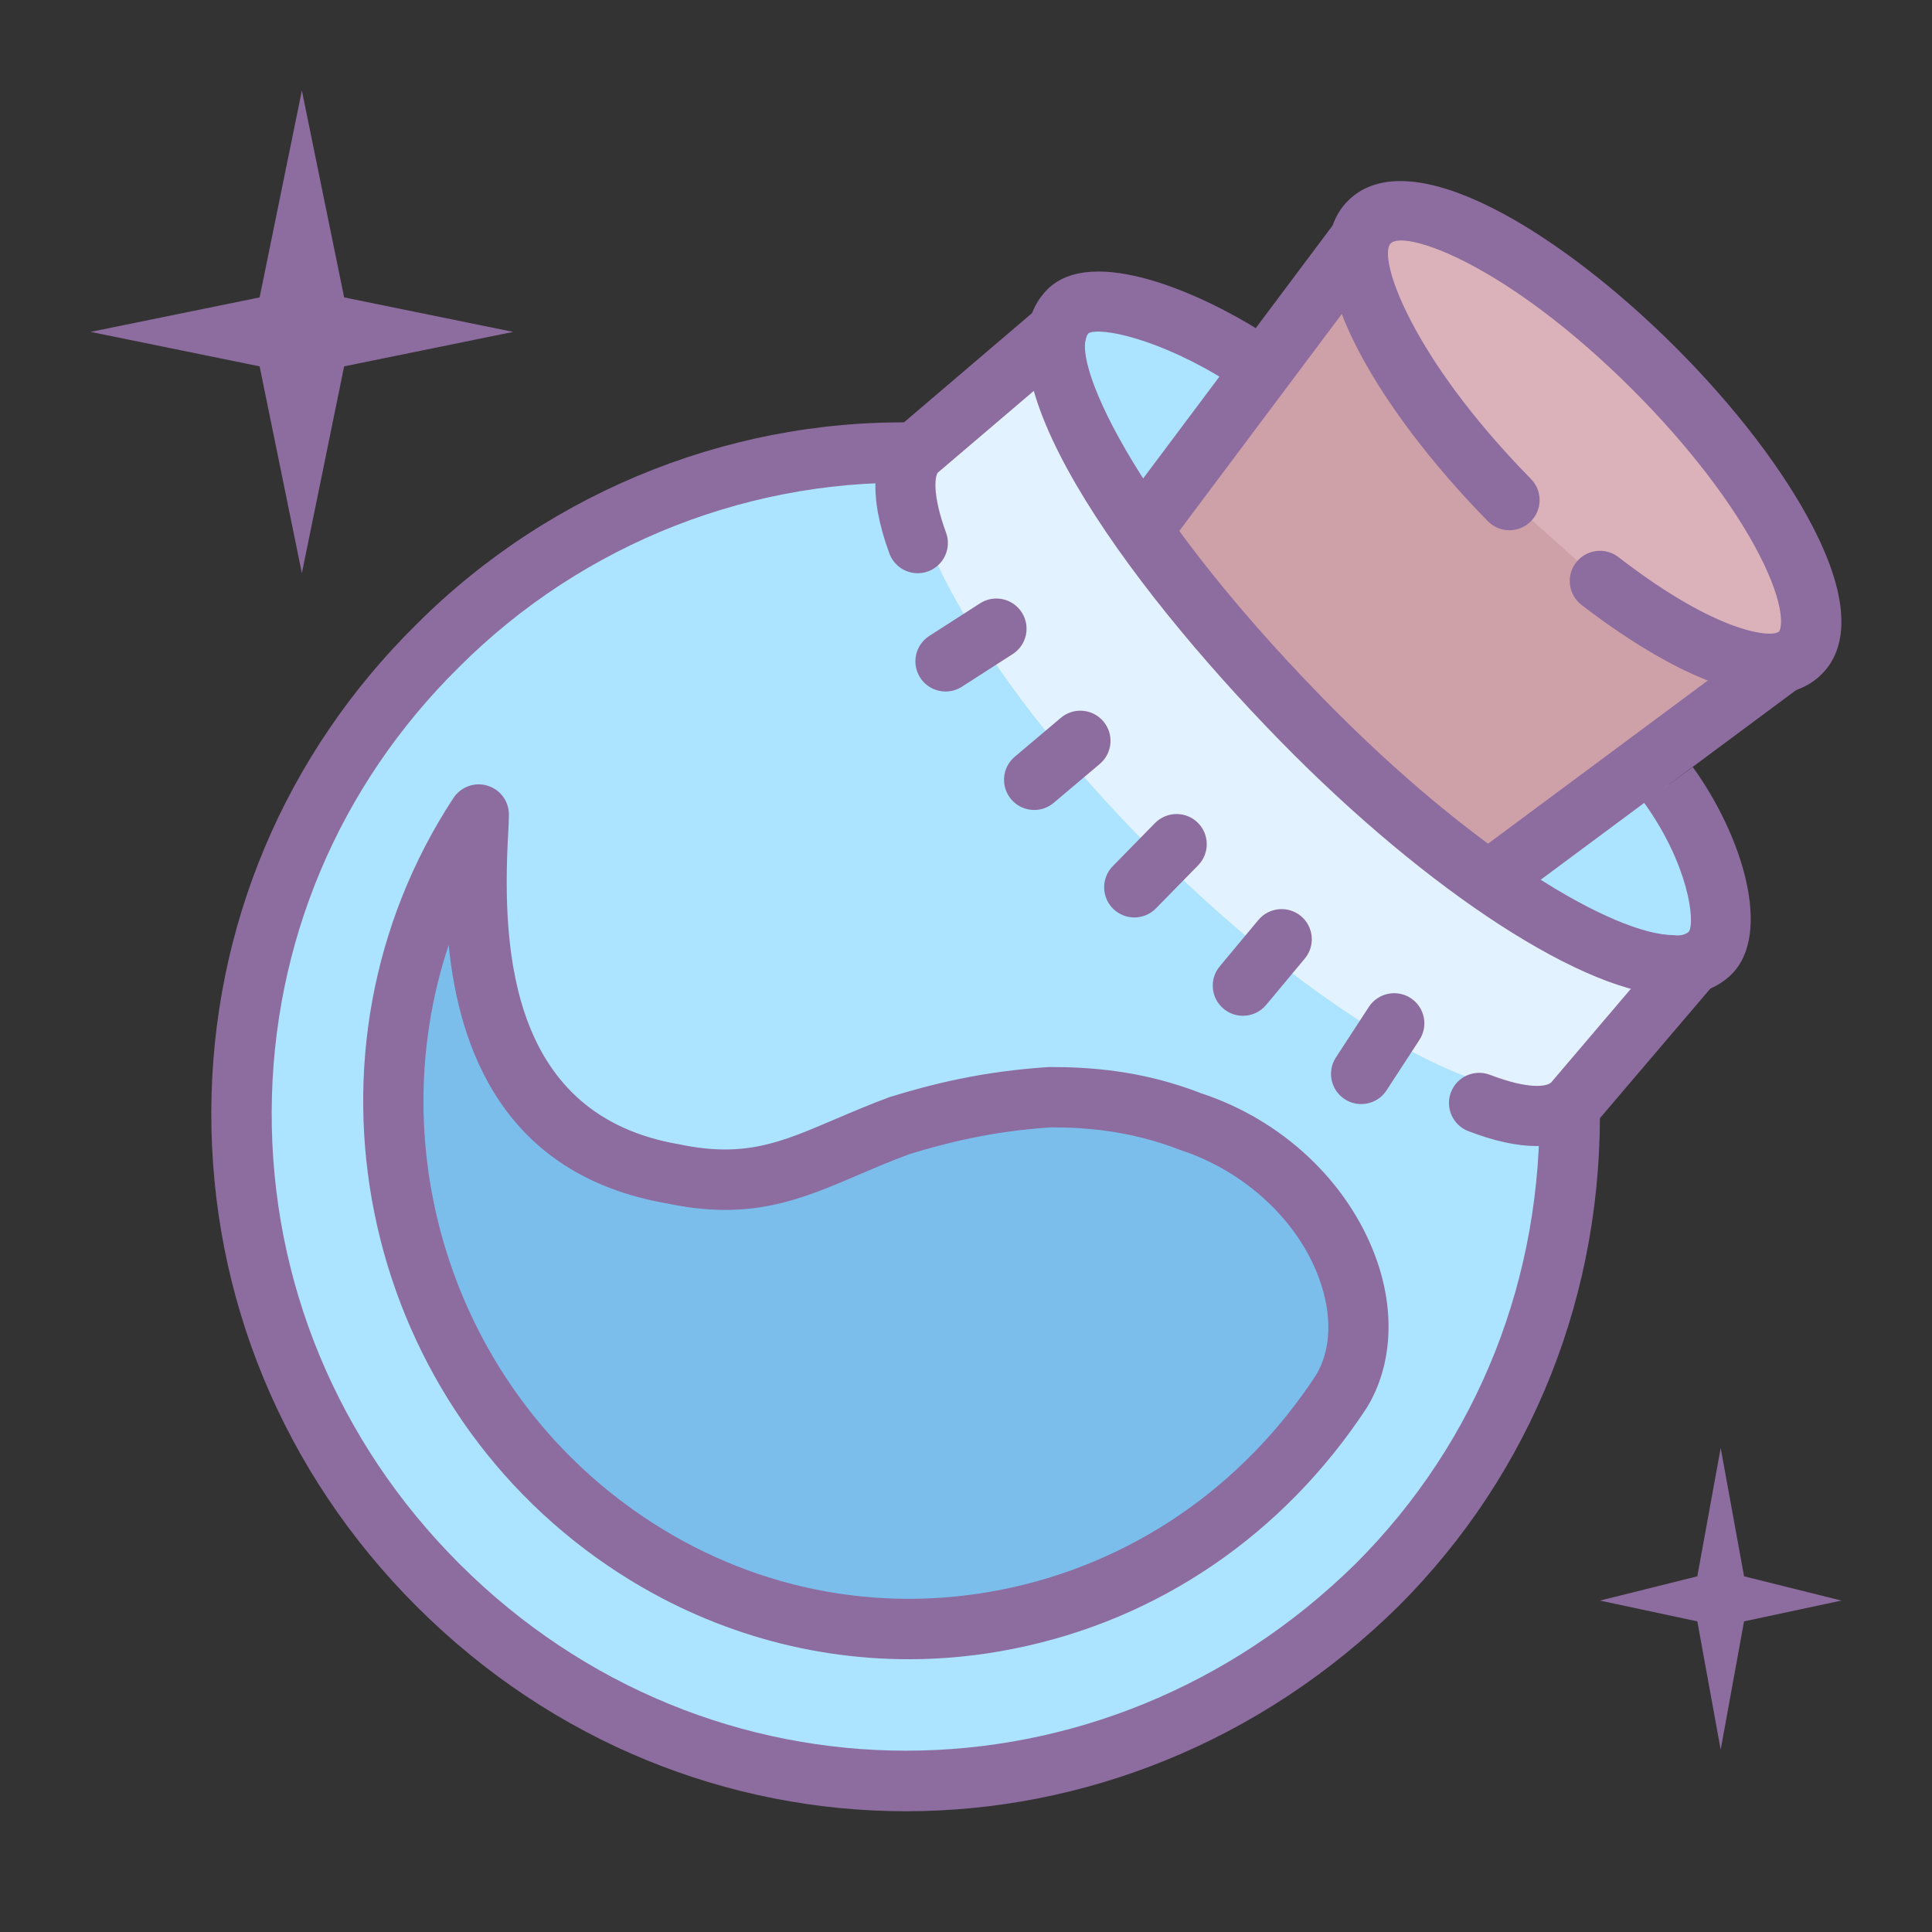 <svg xmlns="http://www.w3.org/2000/svg"  viewBox="0 0 64 64" width="64px" height="64px"><rect x="0" y="0" width="64" height="64" fill="#333333" stroke="none"/><path fill="#ace3ff" d="M30.826,15.011c-5.866-0.255-11.859,1.913-16.323,6.376c-8.671,8.544-8.671,22.444,0,31.115 s22.444,8.544,31.115,0c4.463-4.463,6.504-10.202,6.376-16.068L30.826,15.011z"/><path fill="#ace3ff" d="M41.222,11.812c-2.403-1.519-5.06-2.279-5.819-1.519c-1.644,1.646,1.897,7.597,7.716,13.549 c5.819,5.951,11.891,9.37,13.535,7.724c0.759-0.76,0.253-3.292-1.391-5.571"/><path fill="#e3f2ff" d="M52.216,35.76c-1.936,1.6-8.043-1.61-13.998-7.56s-9.363-12.234-7.566-13.988 C36,8.996,37.045,18.034,43,23.985S58,30.979,52.216,35.76z"/><path fill="#cda1a7" d="M38,16.99l7-9.993c12,1.999,15,13.99,15,13.99l-11,7.994L38,16.99z"/><path fill="#8d6c9f" d="M30.011,60c-5.853,0-11.688-2.264-16.215-6.791C9.391,48.803,6.977,42.98,7,36.812 c0.023-6.107,2.438-11.837,6.801-16.136c4.509-4.508,10.739-6.941,17.068-6.663l-0.087,1.997 c-5.784-0.254-11.454,1.966-15.572,6.084C11.225,26.022,9.021,31.25,9,36.82c-0.021,5.632,2.185,10.951,6.211,14.976 c8.267,8.266,21.314,8.264,29.705-0.005c4.045-4.045,6.206-9.492,6.078-15.334l2-0.043c0.139,6.392-2.229,12.356-6.668,16.795 C41.731,57.736,35.862,60,30.011,60z M55.458,32.978c-0.007,0-0.013,0-0.02,0c-2.875-0.015-8.113-3.406-13.033-8.437 c-5.167-5.285-10.287-12.373-7.709-14.954c1.495-1.494,5.142,0.167,7.062,1.382l-1.069,1.688c-2.274-1.438-4.215-1.824-4.622-1.623 c-0.687,0.697,1.321,5.514,7.769,12.109c5.017,5.131,9.64,7.825,11.613,7.836c0.242,0.036,0.422-0.042,0.499-0.119 c0.212-0.34-0.017-2.234-1.494-4.281l1.622-1.169c1.679,2.326,2.62,5.528,1.288,6.861C57.04,32.594,56.448,32.978,55.458,32.978z"/><path fill="#dbb2ba" d="M53,19.246c2.977,2.304,5.672,3.346,6.638,2.381c0,0,0.001-0.001,0.001-0.001 c1.265-1.262-0.906-5.479-4.849-9.42s-8.164-6.112-9.429-4.85c0,0-0.001,0.001-0.001,0.001c-1.242,1.239,0.83,5.33,4.64,9.209"/><path fill="#8d6c9f" d="M30.4,18.988c-0.408,0-0.791-0.251-0.939-0.656c-0.692-1.89-0.607-3.284,0.252-4.143l4.637-3.955 c0.42-0.359,1.051-0.309,1.41,0.112c0.358,0.42,0.308,1.05-0.112,1.408l-4.579,3.901c-0.088,0.093-0.208,0.687,0.27,1.99 c0.19,0.518-0.077,1.092-0.595,1.282C30.631,18.969,30.515,18.988,30.4,18.988z"/><path fill="#8d6c9f" d="M50.9,37.964c-0.653,0-1.406-0.166-2.259-0.493c-0.516-0.198-0.773-0.776-0.575-1.291 c0.198-0.515,0.774-0.772,1.292-0.575c1.3,0.498,1.889,0.39,2.031,0.247l3.849-4.522c0.358-0.421,0.988-0.471,1.41-0.113 c0.42,0.358,0.471,0.989,0.113,1.409l-3.903,4.581C52.353,37.716,51.701,37.964,50.9,37.964z"/><path fill="#8d6c9f" d="M45.091,36.574c-0.187,0-0.376-0.053-0.545-0.162c-0.463-0.302-0.593-0.92-0.292-1.383 l1.092-1.675c0.302-0.462,0.921-0.591,1.384-0.292c0.463,0.302,0.593,0.92,0.292,1.383L45.93,36.12 C45.738,36.414,45.418,36.574,45.091,36.574z"/><path fill="#8d6c9f" d="M41.174,33.649c-0.226,0-0.453-0.076-0.64-0.231c-0.424-0.353-0.482-0.984-0.128-1.407l1.28-1.536 c0.354-0.424,0.983-0.481,1.409-0.129c0.424,0.353,0.482,0.984,0.128,1.407l-1.28,1.536 C41.746,33.526,41.461,33.649,41.174,33.649z"/><path fill="#8d6c9f" d="M37.577,30.392c-0.252,0-0.505-0.095-0.7-0.285c-0.395-0.386-0.401-1.02-0.015-1.414l1.399-1.428 c0.387-0.392,1.021-0.4,1.414-0.015c0.395,0.386,0.401,1.02,0.015,1.414l-1.399,1.428C38.095,30.291,37.836,30.392,37.577,30.392 z"/><path fill="#8d6c9f" d="M34.26,26.831c-0.284,0-0.566-0.12-0.764-0.354c-0.356-0.422-0.304-1.052,0.118-1.408l1.528-1.29 c0.422-0.357,1.052-0.304,1.409,0.118c0.356,0.422,0.304,1.052-0.118,1.408l-1.528,1.29 C34.717,26.754,34.488,26.831,34.26,26.831z"/><path fill="#8d6c9f" d="M31.325,22.907c-0.329,0-0.651-0.162-0.842-0.459c-0.299-0.465-0.165-1.082,0.3-1.381l1.682-1.081 c0.466-0.299,1.083-0.164,1.382,0.3c0.299,0.465,0.165,1.082-0.3,1.381l-1.682,1.081C31.698,22.855,31.51,22.907,31.325,22.907z"/><path fill="#8d6c9f" d="M58.61,22.992c-2.12,0-4.9-1.933-6.222-2.956c-0.437-0.339-0.517-0.966-0.178-1.402 c0.338-0.438,0.968-0.514,1.403-0.179c3.334,2.581,5.112,2.671,5.319,2.465c0.086-0.087,0.24-0.808-0.653-2.543 c-0.869-1.689-2.359-3.63-4.194-5.465c-4.178-4.176-7.554-5.312-8.016-4.849c-0.443,0.441,0.637,3.722,4.646,7.803 c0.387,0.393,0.381,1.027-0.013,1.413c-0.395,0.384-1.028,0.382-1.415-0.014c-3.641-3.706-6.643-8.61-4.632-10.616 c2.061-2.052,7.065,1.074,10.844,4.85c1.978,1.977,3.597,4.095,4.559,5.964c1.45,2.816,0.958,4.202,0.289,4.869 C59.876,22.802,59.275,22.992,58.61,22.992z"/><g><path fill="#7bbeeb" d="M29.812,37.282c1.317-0.401,2.896-0.803,5.003-0.936c1.317,0,2.896,0.134,4.608,0.803 c4.476,1.471,6.714,6.153,5.003,8.962c-5.266,8.026-15.798,10.3-23.697,4.949s-10.137-16.052-4.871-24.077 c0,1.605-1.317,10.567,6.451,11.905C25.467,39.556,26.915,38.352,29.812,37.282"/></g><g><path fill="#8d6c9f" d="M49.58,29.98c-0.306,0-0.607-0.14-0.804-0.403c-0.329-0.443-0.237-1.07,0.207-1.398l9.421-6.995 c0.442-0.33,1.07-0.236,1.399,0.206c0.329,0.443,0.237,1.07-0.207,1.398l-9.421,6.995C49.997,29.916,49.787,29.98,49.58,29.98z M37.999,18.341c-0.208,0-0.418-0.064-0.598-0.199c-0.442-0.331-0.532-0.957-0.202-1.399l7-9.346c0.332-0.44,0.958-0.533,1.4-0.201 c0.442,0.331,0.532,0.957,0.202,1.399l-7,9.346C38.604,18.203,38.304,18.341,37.999,18.341z"/></g><g><path fill="#8d6c9f" d="M10,18.988l1.4-6.852l5.6-1.142l-5.6-1.142L10,3L8.6,9.852L3,10.994l5.6,1.142L10,18.988z M57,57.96 l0.774-4.25L61,53.021l-3.226-0.804L57,47.967l-0.774,4.25L53,53.021l3.226,0.689L57,57.96z"/></g><g><path fill="#8d6c9f" d="M30.101,54.964c-3.507,0-6.943-1.051-9.934-3.077c-8.34-5.649-10.648-17.068-5.146-25.453 c0.242-0.368,0.7-0.536,1.123-0.409c0.424,0.126,0.714,0.515,0.714,0.957c0,0.166-0.012,0.405-0.028,0.703 c-0.214,3.932,0.138,9.269,5.649,10.218c2.179,0.461,3.37-0.05,5.173-0.822c0.554-0.237,1.147-0.49,1.814-0.737 c0.018-0.006,0.037-0.013,0.055-0.018c1.325-0.404,2.982-0.836,5.23-0.979c0.013,0,0.026,0,0.04,0c1.239,0,3.02,0.097,4.997,0.869 c2.673,0.877,4.854,2.911,5.78,5.422c0.66,1.789,0.555,3.608-0.288,4.99c-2.757,4.203-6.904,7.03-11.695,7.987 C32.423,54.849,31.258,54.964,30.101,54.964z M14.863,31.305c-2.277,6.838,0.179,14.695,6.426,18.926 c3.531,2.394,7.759,3.253,11.902,2.426c4.262-0.852,7.955-3.372,10.397-7.094c0.513-0.844,0.556-2.002,0.102-3.232 c-0.707-1.916-2.461-3.537-4.581-4.233c-1.735-0.677-3.28-0.753-4.295-0.753c-1.964,0.127-3.473,0.517-4.683,0.885 c-0.622,0.23-1.175,0.467-1.693,0.689c-1.92,0.822-3.578,1.531-6.337,0.947C16.668,38.93,15.202,34.715,14.863,31.305z"/></g></svg>
